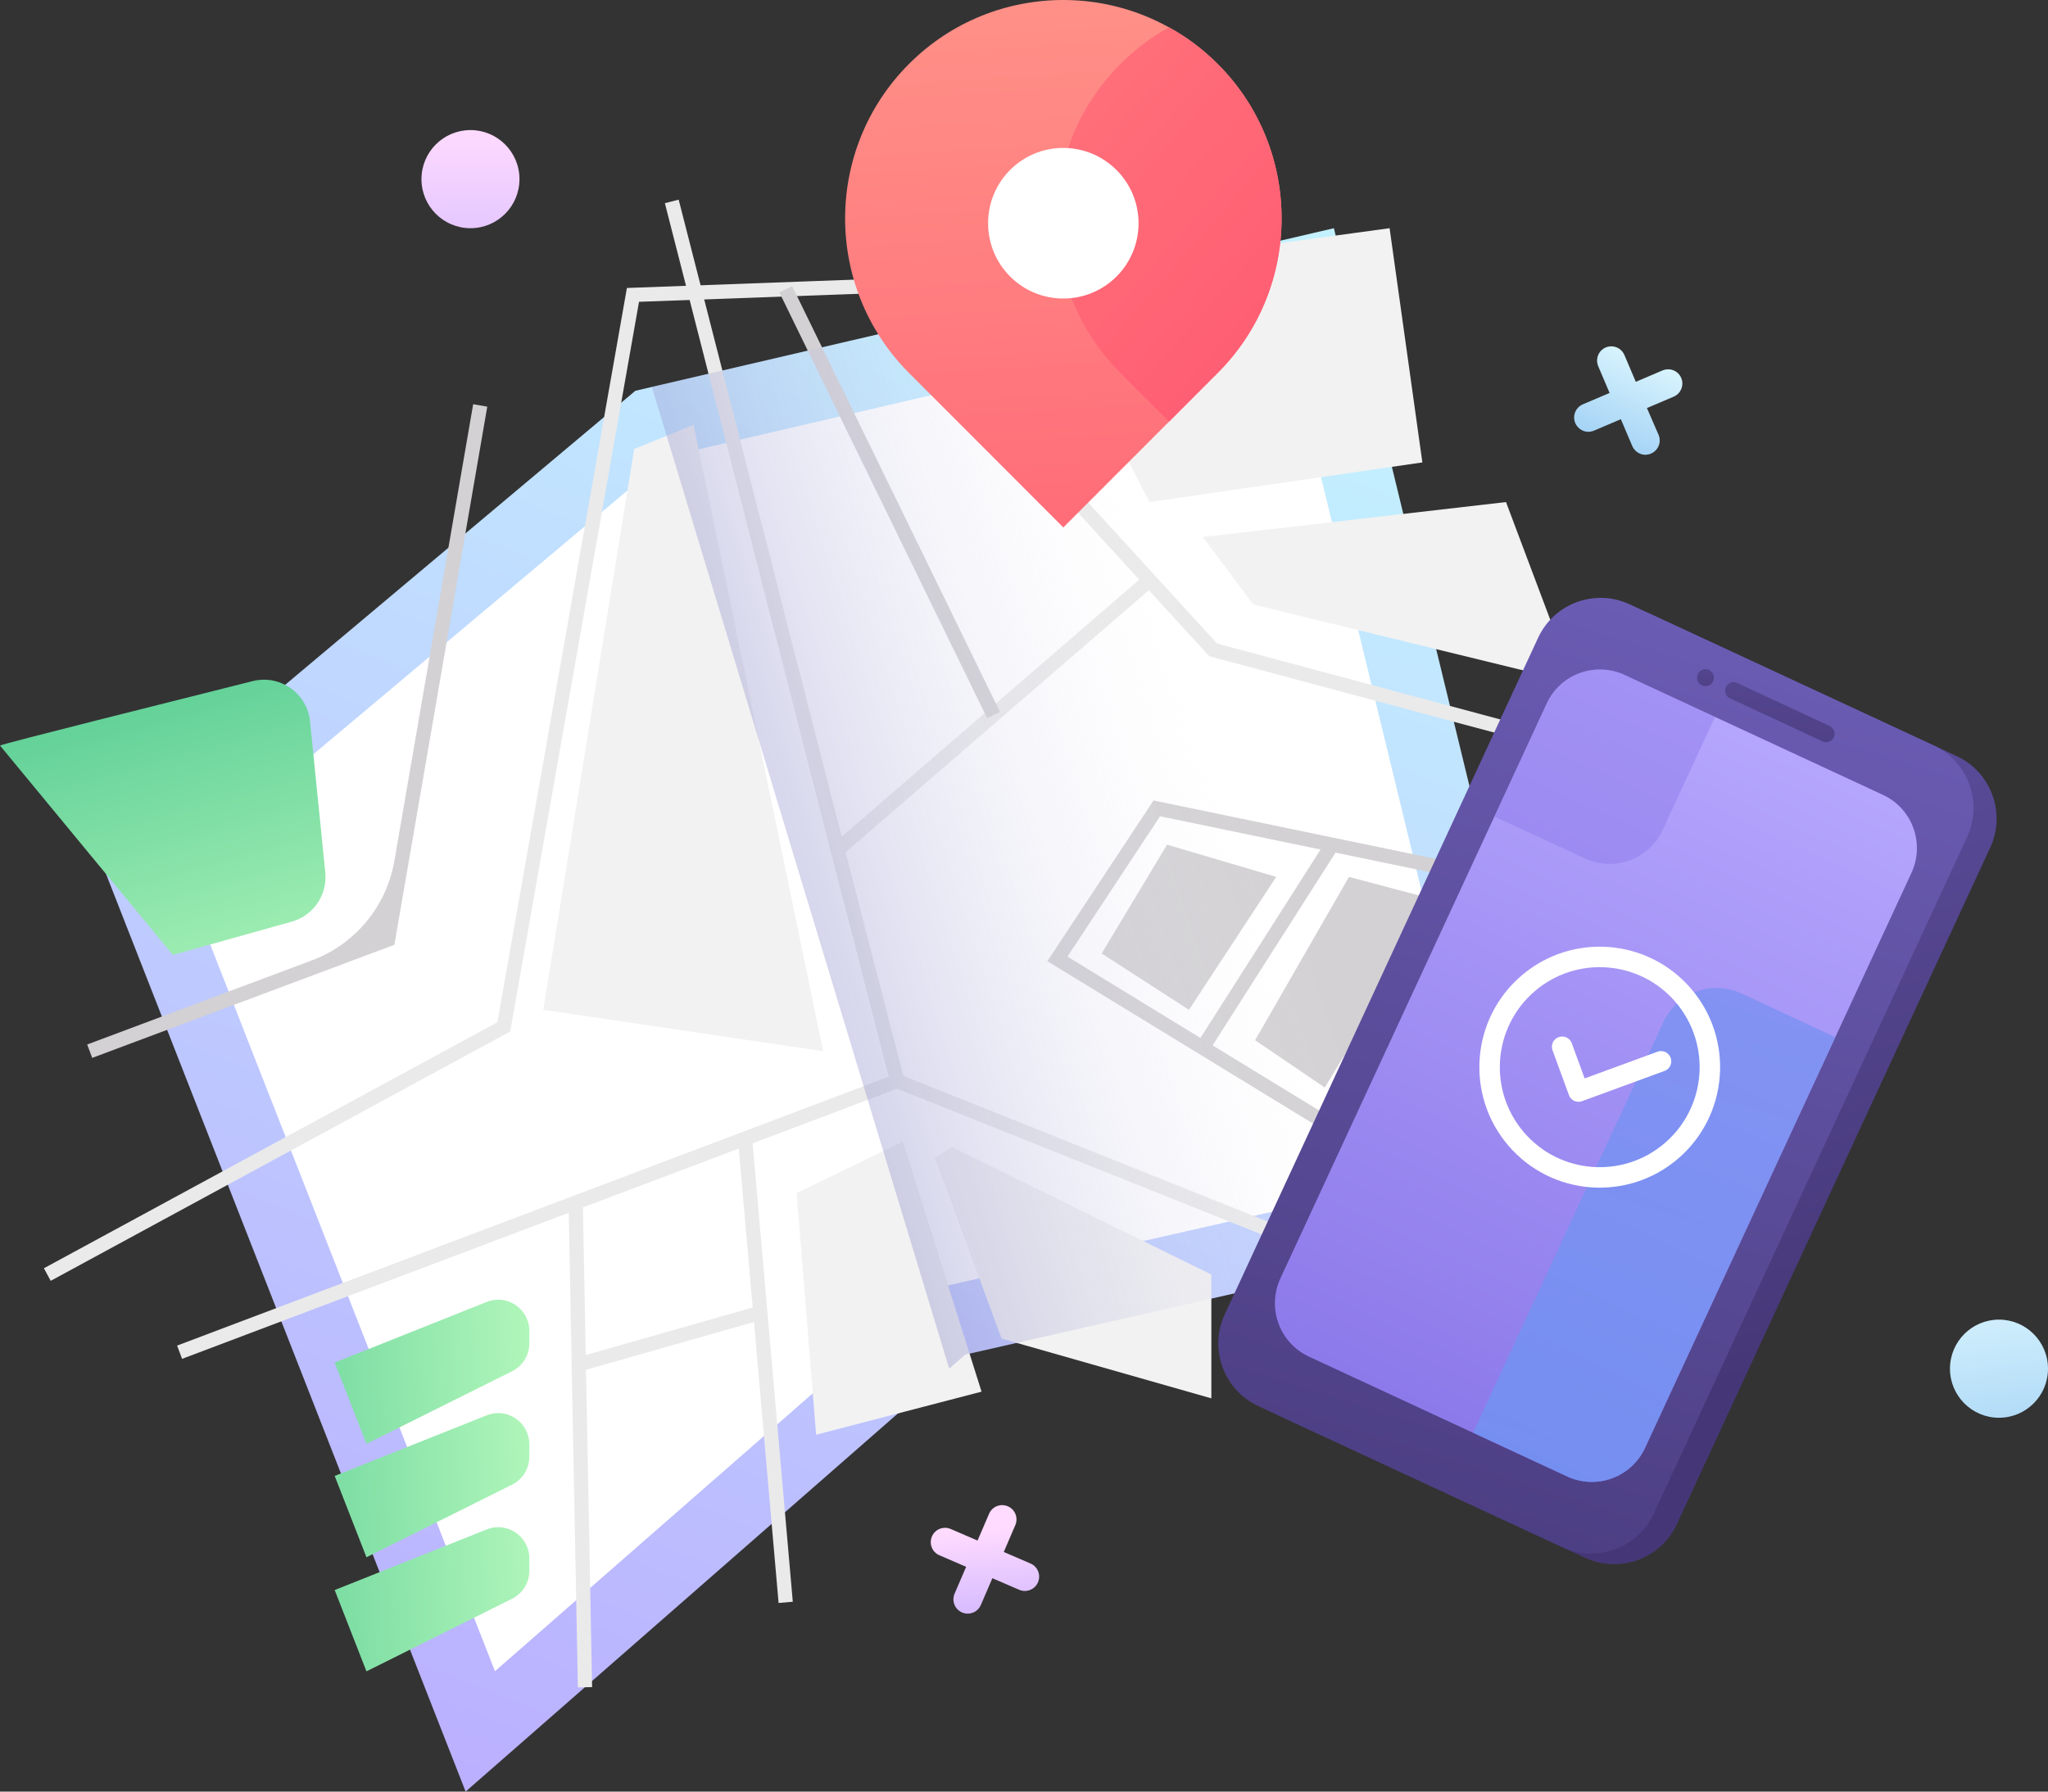 <svg width="200" height="175" viewBox="0 0 200 175" fill="none" xmlns="http://www.w3.org/2000/svg">
<rect x="0" y="0" width="200" height="175" fill="#333333" stroke="none"/>
<g clip-path="url(#clip0_893_146241)">
<path d="M153.709 118.798L123.905 125.569L94.254 132.312L92.682 133.692L45.471 175L9.239 82.519L62.043 38.174L63.657 37.797L94.657 30.581L130.263 22.291L153.709 118.798Z" fill="url(#paint0_linear_893_146241)"/>
<path d="M17.545 84.637L65.242 44.582L125.128 30.637L145.276 113.574L91.011 125.917L48.337 163.241L17.545 84.637Z" fill="white"/>
<path d="M4.953 125.109L4.286 123.883L48.574 99.851L61.222 28.129L86.267 27.209L86.49 27.446L118.854 62.861L159.149 73.659L158.801 75.01L118.102 64.101L117.963 63.962L85.669 28.63L62.404 29.48L49.826 100.756L4.953 125.109Z" fill="#EAEAEA"/>
<path d="M156.532 133.914L87.616 106.343L17.782 132.73L17.295 131.435L87.63 104.852L87.881 104.95L157.047 132.619L156.532 133.914Z" fill="#EAEAEA"/>
<path d="M156.421 126.99L102.282 93.888L112.648 78.186L161.194 88.245L160.902 89.597L113.288 79.733L104.244 93.442L157.145 125.792L156.421 126.99Z" fill="#D3D1D3"/>
<path d="M9.002 103.334L8.515 102.024L30.471 93.804C34.687 92.23 37.748 88.524 38.513 84.094L46.208 39.483L47.585 39.72L38.513 92.286L9.002 103.334Z" fill="#D3D1D3"/>
<path d="M56.915 117.449L55.523 117.476L56.432 164.821L57.823 164.794L56.915 117.449Z" fill="#EAEAEA"/>
<path d="M73.451 111.154L72.065 111.276L76.035 156.577L77.421 156.455L73.451 111.154Z" fill="#EAEAEA"/>
<path d="M86.949 105.772L81.022 82.742L111.799 56.146L112.704 57.205L82.58 83.244L88.299 105.424L86.949 105.772Z" fill="#EAEAEA"/>
<path d="M66.277 19.502L64.929 19.847L81.122 83.157L82.47 82.811L66.277 19.502Z" fill="#EAEAEA"/>
<path d="M129.508 82.127L116.862 101.961L118.035 102.711L130.68 82.877L129.508 82.127Z" fill="#D3D1D3"/>
<path d="M144.687 85.282L130.019 110.021L131.216 110.733L145.884 85.994L144.687 85.282Z" fill="#D3D1D3"/>
<path d="M74.067 127.558L56.333 132.605L56.713 133.945L74.447 128.898L74.067 127.558Z" fill="#EAEAEA"/>
<path d="M77.364 27.959L76.114 28.571L96.405 70.155L97.655 69.544L77.364 27.959Z" fill="#D3D1D3"/>
<path d="M61.932 43.858L53.055 98.639L80.382 102.679L67.734 41.489L61.932 43.858Z" fill="#F2F2F2"/>
<path d="M100.89 27.028L112.258 49.041L138.903 45.168L135.703 22.291" fill="#F2F2F2"/>
<path d="M147.071 49.041L117.462 52.454L122.388 59.044L153.708 66.692" fill="#F2F2F2"/>
<path d="M113.97 82.505L107.583 93.135L116.113 98.639L124.628 85.654L113.97 82.505Z" fill="#D3D1D3"/>
<path d="M131.738 85.654L122.568 101.606L129.372 106.232L140.448 87.967L131.738 85.654Z" fill="#D3D1D3"/>
<path d="M79.7 140.142L77.793 116.541L88.159 111.512L95.854 135.935" fill="#F2F2F2"/>
<path d="M97.815 130.752L91.303 113.114L92.959 112.041L118.296 124.496V136.589" fill="#F2F2F2"/>
<path d="M32.684 133.093L47.53 127.171C49.52 126.377 51.691 127.84 51.691 130V131.226C51.691 132.382 51.037 133.427 50.007 133.942L35.787 141.034" fill="url(#paint1_linear_893_146241)"/>
<path d="M32.684 144.168L47.53 138.247C49.52 137.453 51.691 138.916 51.691 141.076V142.302C51.691 143.458 51.037 144.503 50.007 145.018L35.787 152.11" fill="url(#paint2_linear_893_146241)"/>
<path d="M32.684 155.314L47.53 149.393C49.52 148.599 51.691 150.062 51.691 152.221V153.447C51.691 154.604 51.037 155.648 50.007 156.164L35.787 163.255" fill="url(#paint3_linear_893_146241)"/>
<path d="M16.878 93.275L28.482 90.029C30.597 89.444 31.988 87.409 31.766 85.208L30.277 70.468C29.999 67.724 27.369 65.871 24.697 66.525C16.363 68.629 0.584 72.558 0 72.823" fill="url(#paint4_linear_893_146241)"/>
<path d="M144.038 121L94.267 132.312L92.695 133.692L63.657 37.798L110.728 26.847C117.114 48.205 134.493 91.561 144.038 121Z" fill="url(#paint5_linear_893_146241)"/>
<path d="M125.156 21.33C125.156 26.791 123.083 32.267 118.909 36.432L114.164 41.183L103.84 51.521L88.771 36.432C80.45 28.087 80.45 14.573 88.771 6.242C92.931 2.076 98.386 0 103.84 0C107.402 0 110.964 0.892 114.164 2.675C115.876 3.608 117.462 4.793 118.909 6.242C123.083 10.407 125.156 15.869 125.156 21.33Z" fill="url(#paint6_linear_893_146241)"/>
<path d="M125.156 21.33C125.156 26.791 123.083 32.267 118.909 36.432L114.164 41.183L109.419 36.432C101.099 28.087 101.099 14.573 109.419 6.242C110.866 4.793 112.453 3.608 114.164 2.675C115.875 3.608 117.462 4.793 118.909 6.242C123.083 10.407 125.156 15.868 125.156 21.33Z" fill="url(#paint7_linear_893_146241)"/>
<path d="M111.187 21.804C111.187 25.872 107.903 29.16 103.84 29.16C99.777 29.16 96.493 25.872 96.493 21.804C96.493 17.735 99.777 14.447 103.84 14.447C107.903 14.461 111.187 17.749 111.187 21.804Z" fill="white"/>
<path d="M154.807 152.165L125.129 138.387C121.761 136.826 120.286 132.814 121.859 129.428L152.456 63.349C154.014 59.977 158.021 58.501 161.402 60.075L191.081 73.854C194.448 75.414 195.923 79.426 194.351 82.812L163.754 148.891C162.182 152.263 158.188 153.726 154.807 152.165Z" fill="url(#paint8_linear_893_146241)"/>
<path d="M152.554 151.121L122.875 137.342C119.508 135.781 118.033 131.769 119.605 128.383L150.202 62.304C151.76 58.932 155.768 57.456 159.149 59.03L188.827 72.809C192.195 74.369 193.669 78.382 192.097 81.767L161.5 147.847C159.928 151.218 155.921 152.681 152.554 151.121Z" fill="url(#paint9_linear_893_146241)"/>
<path d="M186.671 85.25L160.652 141.424C159.316 144.308 155.921 145.548 153.055 144.224L127.815 132.507C124.948 131.17 123.71 127.771 125.032 124.887L151.051 68.713C152.373 65.843 155.782 64.603 158.648 65.926L183.888 77.643C186.754 78.981 187.993 82.38 186.671 85.25Z" fill="url(#paint10_linear_893_146241)"/>
<path d="M167.483 70.022L162.377 81.056C161.041 83.94 157.646 85.18 154.78 83.857L145.945 79.761L151.065 68.713C152.387 65.843 155.796 64.603 158.662 65.926L167.483 70.022Z" fill="url(#paint11_linear_893_146241)" fill-opacity="0.3"/>
<path d="M179.227 101.314L160.652 141.424C159.316 144.308 155.921 145.548 153.055 144.224L143.857 139.947L162.447 99.823C163.782 96.953 167.177 95.713 170.044 97.037L179.227 101.314Z" fill="url(#paint12_linear_893_146241)" fill-opacity="0.6"/>
<path d="M152.554 102.247L154.154 106.622L162.21 103.668" stroke="white" stroke-width="2" stroke-miterlimit="10" stroke-linecap="round" stroke-linejoin="round"/>
<path d="M163.222 112.417C167.733 108.547 168.256 101.748 164.391 97.232C160.525 92.716 153.736 92.192 149.225 96.062C144.715 99.933 144.192 106.731 148.057 111.247C151.922 115.764 158.712 116.287 163.222 112.417Z" stroke="white" stroke-width="2" stroke-miterlimit="10" stroke-linecap="round" stroke-linejoin="round"/>
<path d="M167.302 66.539C167.107 66.957 166.62 67.138 166.203 66.943C165.785 66.748 165.605 66.261 165.799 65.843C165.994 65.425 166.481 65.244 166.899 65.439C167.316 65.634 167.483 66.121 167.302 66.539Z" fill="url(#paint13_linear_893_146241)"/>
<path d="M177.988 72.419L168.944 68.211C168.527 68.016 168.346 67.528 168.541 67.111C168.736 66.692 169.223 66.511 169.64 66.707L178.684 70.914C179.102 71.109 179.282 71.597 179.088 72.015C178.893 72.433 178.406 72.614 177.988 72.419Z" fill="url(#paint14_linear_893_146241)"/>
<path d="M50.73 17.499C50.73 20.146 48.588 22.291 45.944 22.291C43.3 22.291 41.158 20.146 41.158 17.499C41.158 14.851 43.3 12.706 45.944 12.706C48.588 12.706 50.73 14.851 50.73 17.499Z" fill="url(#paint15_linear_893_146241)"/>
<path d="M200 133.692C200 136.339 197.857 138.484 195.213 138.484C192.569 138.484 190.427 136.339 190.427 133.692C190.427 131.045 192.569 128.899 195.213 128.899C197.857 128.899 200 131.045 200 133.692Z" fill="url(#paint16_linear_893_146241)"/>
<path d="M98.024 151.594L99.151 148.975C99.457 148.264 99.137 147.442 98.427 147.136C97.718 146.829 96.897 147.15 96.591 147.86L95.464 150.48L92.848 149.351C92.138 149.045 91.317 149.365 91.011 150.076C90.705 150.786 91.025 151.608 91.735 151.915L94.35 153.043L93.224 155.662C92.917 156.373 93.237 157.195 93.947 157.501C94.295 157.655 94.684 157.655 95.018 157.515C95.352 157.39 95.631 157.125 95.784 156.777L96.911 154.158L99.526 155.286C99.874 155.439 100.264 155.439 100.598 155.3C100.932 155.175 101.21 154.91 101.363 154.562C101.669 153.851 101.349 153.029 100.64 152.723L98.024 151.594Z" fill="url(#paint17_linear_893_146241)"/>
<path d="M160.832 39.859L163.448 38.745C164.157 38.438 164.477 37.63 164.185 36.92C163.879 36.209 163.072 35.889 162.363 36.181L159.747 37.296L158.634 34.677C158.327 33.966 157.52 33.646 156.811 33.938C156.101 34.245 155.781 35.053 156.073 35.763L157.186 38.383L154.571 39.497C153.861 39.804 153.541 40.612 153.833 41.322C153.986 41.671 154.265 41.935 154.598 42.075C154.932 42.214 155.308 42.214 155.67 42.061L158.286 40.946L159.399 43.565C159.552 43.914 159.83 44.178 160.164 44.318C160.498 44.457 160.874 44.457 161.235 44.304C161.945 43.997 162.265 43.189 161.973 42.479L160.832 39.859Z" fill="url(#paint18_linear_893_146241)"/>
</g>
<defs>
<linearGradient id="paint0_linear_893_146241" x1="41.989" y1="200.748" x2="109.875" y2="29.118" gradientUnits="userSpaceOnUse">
<stop offset="6.8e-07" stop-color="#B9A5FF"/>
<stop offset="1" stop-color="#C3F1FF"/>
</linearGradient>
<linearGradient id="paint1_linear_893_146241" x1="15.576" y1="135.159" x2="59.537" y2="133.227" gradientUnits="userSpaceOnUse">
<stop offset="5.4e-07" stop-color="#51C991"/>
<stop offset="1" stop-color="#C5FFC3"/>
</linearGradient>
<linearGradient id="paint2_linear_893_146241" x1="16.057" y1="146.216" x2="60.018" y2="144.285" gradientUnits="userSpaceOnUse">
<stop offset="5.4e-07" stop-color="#51C991"/>
<stop offset="1" stop-color="#C5FFC3"/>
</linearGradient>
<linearGradient id="paint3_linear_893_146241" x1="16.54" y1="157.337" x2="60.502" y2="155.405" gradientUnits="userSpaceOnUse">
<stop offset="5.4e-07" stop-color="#51C991"/>
<stop offset="1" stop-color="#C5FFC3"/>
</linearGradient>
<linearGradient id="paint4_linear_893_146241" x1="12.256" y1="61.207" x2="25.788" y2="109.572" gradientUnits="userSpaceOnUse">
<stop offset="5.4e-07" stop-color="#51C991"/>
<stop offset="1" stop-color="#C5FFC3"/>
</linearGradient>
<linearGradient id="paint5_linear_893_146241" x1="13.06" y1="108.616" x2="122.503" y2="73.483" gradientUnits="userSpaceOnUse">
<stop offset="5.4e-07" stop-color="#00008B"/>
<stop offset="1" stop-color="white" stop-opacity="0"/>
</linearGradient>
<linearGradient id="paint6_linear_893_146241" x1="101.818" y1="-11.899" x2="108.584" y2="98.715" gradientUnits="userSpaceOnUse">
<stop offset="5.4e-07" stop-color="#FF998B"/>
<stop offset="1" stop-color="#FF4B6B"/>
</linearGradient>
<linearGradient id="paint7_linear_893_146241" x1="50.858" y1="-33.963" x2="148.781" y2="51.757" gradientUnits="userSpaceOnUse">
<stop offset="5.4e-07" stop-color="#FF998B"/>
<stop offset="1" stop-color="#FF4B6B"/>
</linearGradient>
<linearGradient id="paint8_linear_893_146241" x1="138.652" y1="33.501" x2="166.124" y2="135.803" gradientUnits="userSpaceOnUse">
<stop offset="6.8e-07" stop-color="#6D5EB7"/>
<stop offset="1" stop-color="#453777"/>
</linearGradient>
<linearGradient id="paint9_linear_893_146241" x1="171.557" y1="55.197" x2="134.837" y2="171.473" gradientUnits="userSpaceOnUse">
<stop offset="6.8e-07" stop-color="#6D5EB7"/>
<stop offset="1" stop-color="#453777"/>
</linearGradient>
<linearGradient id="paint10_linear_893_146241" x1="125.431" y1="170.251" x2="174.835" y2="64.653" gradientUnits="userSpaceOnUse">
<stop offset="5.4e-07" stop-color="#7A65E1"/>
<stop offset="1" stop-color="#B9AAFF"/>
</linearGradient>
<linearGradient id="paint11_linear_893_146241" x1="152.461" y1="23.902" x2="156.527" y2="72.64" gradientUnits="userSpaceOnUse">
<stop offset="5.4e-07" stop-color="#7A65E1"/>
<stop offset="1" stop-color="#7A65E1"/>
</linearGradient>
<linearGradient id="paint12_linear_893_146241" x1="145.824" y1="170.559" x2="215.763" y2="-51.07" gradientUnits="userSpaceOnUse">
<stop offset="5.4e-07" stop-color="#62A4F7"/>
<stop offset="1" stop-color="#7A65E1"/>
</linearGradient>
<linearGradient id="paint13_linear_893_146241" x1="167.459" y1="54.649" x2="166.123" y2="71.479" gradientUnits="userSpaceOnUse">
<stop offset="6.8e-07" stop-color="#6D5EB7"/>
<stop offset="1" stop-color="#453777"/>
</linearGradient>
<linearGradient id="paint14_linear_893_146241" x1="176.636" y1="33.887" x2="172.504" y2="85.915" gradientUnits="userSpaceOnUse">
<stop offset="6.8e-07" stop-color="#6D5EB7"/>
<stop offset="1" stop-color="#453777"/>
</linearGradient>
<linearGradient id="paint15_linear_893_146241" x1="45.753" y1="40.456" x2="45.991" y2="12.236" gradientUnits="userSpaceOnUse">
<stop offset="6.8e-07" stop-color="#B9A5FF"/>
<stop offset="1" stop-color="#FFDBFF"/>
</linearGradient>
<linearGradient id="paint16_linear_893_146241" x1="198.419" y1="157.817" x2="193.611" y2="121.714" gradientUnits="userSpaceOnUse">
<stop offset="5.4e-07" stop-color="#7BB8EF"/>
<stop offset="1" stop-color="#E3FBFF"/>
</linearGradient>
<linearGradient id="paint17_linear_893_146241" x1="96.969" y1="163.113" x2="95.99" y2="149.419" gradientUnits="userSpaceOnUse">
<stop offset="6.8e-07" stop-color="#B9A5FF"/>
<stop offset="1" stop-color="#FFDBFF"/>
</linearGradient>
<linearGradient id="paint18_linear_893_146241" x1="154.125" y1="50.044" x2="161.611" y2="33.313" gradientUnits="userSpaceOnUse">
<stop offset="5.4e-07" stop-color="#7BB8EF"/>
<stop offset="1" stop-color="#E3FBFF"/>
</linearGradient>
<clipPath id="clip0_893_146241">
<rect width="200" height="175" fill="white"/>
</clipPath>
</defs>
</svg>
